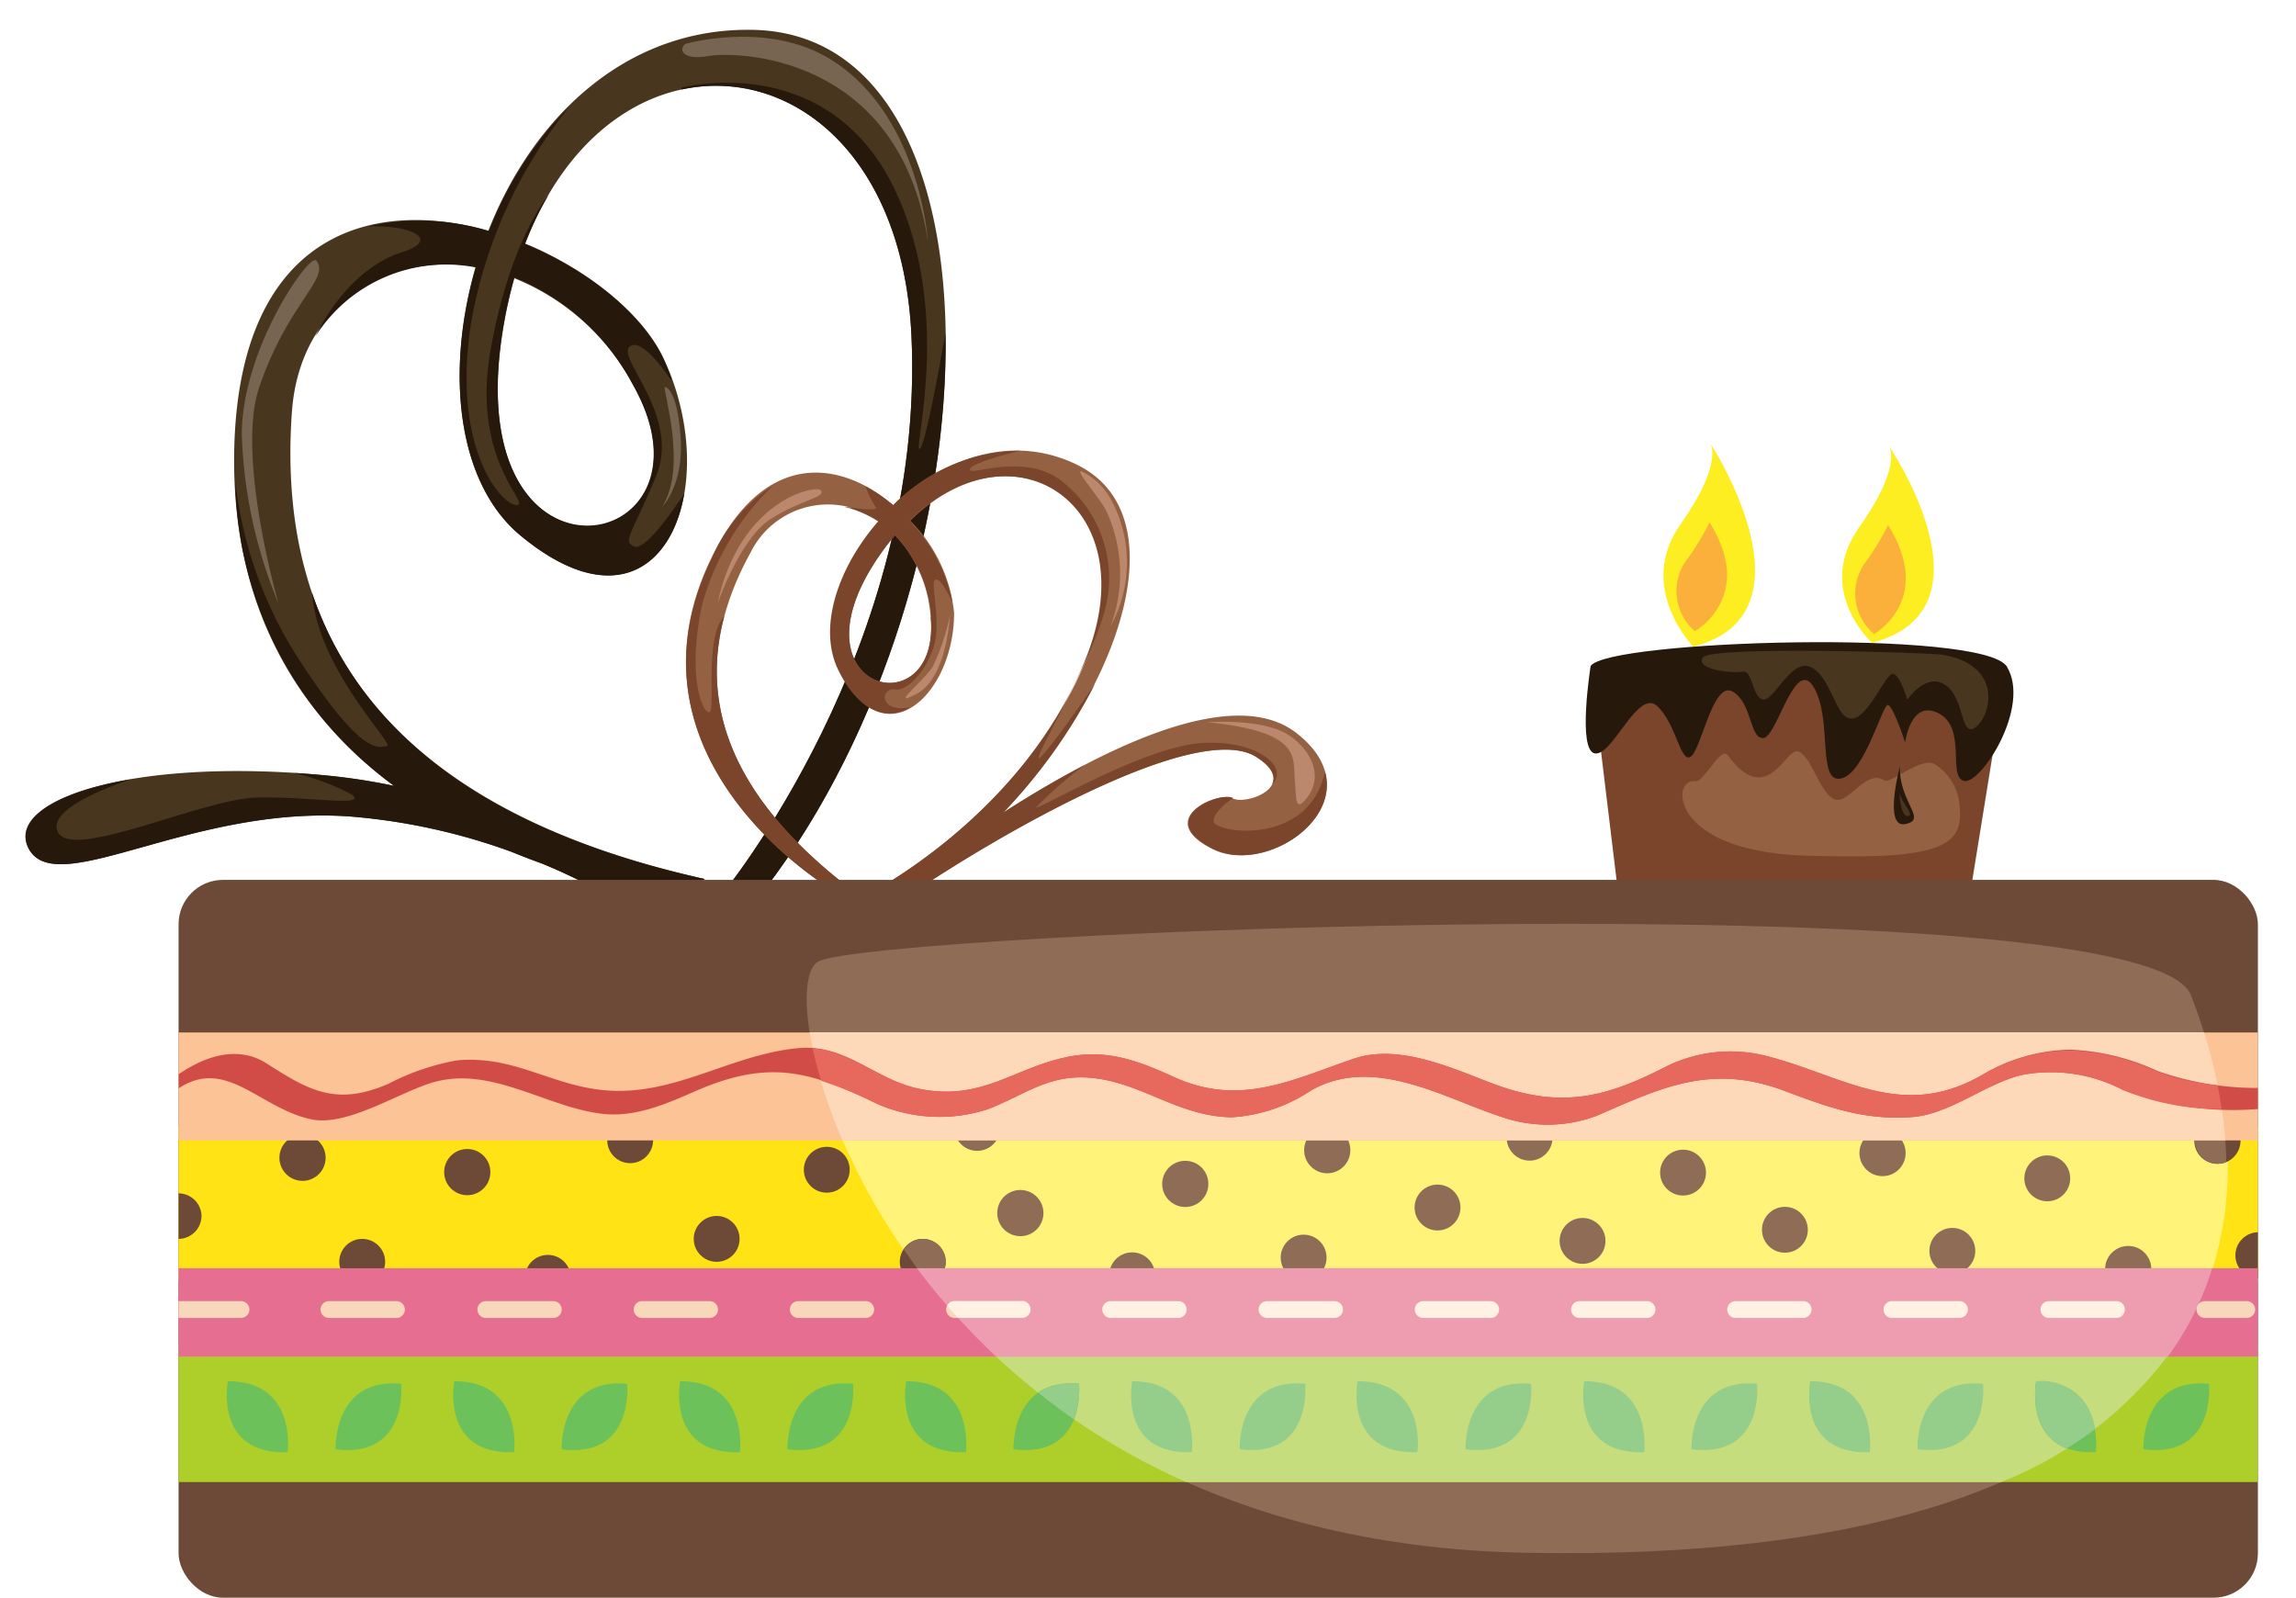 <svg xmlns="http://www.w3.org/2000/svg" viewBox="-1.51 -1.77 136.16 94.75"><title>Depositphotos_9104045_02</title><g data-name="Layer 2"><g data-name="Layer 1"><path d="M43.16 0C35.48-.16 30 5.4 27.45 11.92c-7-2-14.8.24-15.07 13-.2 9.78 4.21 16 9.46 19.91a36.28 36.28 0 0 0-3.94-.61C6.08 43.09-1.51 45.78.25 48.65s9.69-2.67 19-2a36.44 36.44 0 0 1 9.59 2.1c.61.25 1.21.48 1.79.69A32.55 32.55 0 0 1 35 51.62l1.33-.62c1.36.27 2.2.36 2.2.36l1.76-1c-18.2-4.08-25.48-13.79-24.49-27.69.45-6.35 5.6-9.48 10.9-8.63-1.81 6.26-1.1 12.85 2.67 15.96 8.27 6.84 12.13-2.65 8.49-10.48-1.22-2.63-4.45-5.28-8.22-6.84C35.15-1.77 51.72.86 52.54 18.09c.88 18.53-11.25 33.2-11.25 33.2l2.53-.29c13.9-18.13 15-50.67-.66-51zM36 21c6 10.48-11.36 13.57-7.39-4.74.11-.53.24-1 .38-1.53A13.81 13.81 0 0 1 36 21z" fill="#49361f"/><path d="M41.51 51l-.23.29h.36a1.78 1.78 0 0 0-.13-.29z" fill="#26190c"/><path d="M17 33.4c.31 4.5 4.92 9 4.44 9.07s-1.41.66-5-4.8a24.44 24.44 0 0 1-4-10.92 22.76 22.76 0 0 0 9.44 18.09 36.28 36.28 0 0 0-3.94-.61c-.69-.07-1.36-.12-2-.16a14.07 14.07 0 0 1 3.43 1.29c.91.75-2.56.08-5.71.17S2.85 49.25 1.94 47.6c-.71-1.29 2.73-2.62 4.3-3.15-4.66.79-7 2.46-6 4.2 1.77 2.87 9.69-2.67 19-2a36.44 36.44 0 0 1 9.59 2.1c.61.25 1.21.48 1.79.69A32.55 32.55 0 0 1 35 51.62l1.33-.62c1.36.27 2.2.36 2.2.36l1.76-1C27.21 47.48 19.79 41.62 17 33.4z" fill="#26190c"/><path d="M54.56 18c-.36 2-1.26 7-1.56 6.85S55.08 16.27 51.32 9c-4.08-7.78-12.41-5.58-12.41-5.58v.12C45.24 2.17 52 7.22 52.54 18.09c.88 18.53-11.25 33.2-11.25 33.2l2.53-.29c7.18-9.34 10.9-22.45 10.74-33z" fill="#26190c"/><path d="M98.91 36.58s-3.41-3.49-.77-7.24 1.76-4.85 1.76-4.85 6.62 10.11-.99 12.09z" fill="#fcee21"/><path d="M99.87 29.21a15.81 15.81 0 0 1-1.24 2.07 3.14 3.14 0 0 0 .37 4.38s3.64-2.03.87-6.45z" fill="#fbb03b"/><path d="M109.51 36.35s-3.42-3.09-.77-6.84 1.76-4.85 1.76-4.85 6.62 9.7-.99 11.69z" fill="#fcee21"/><path d="M110.46 29.37a16.17 16.17 0 0 1-1.24 2.07 3.14 3.14 0 0 0 .41 4.39s3.6-2.03.83-6.46z" fill="#fbb03b"/><path d="M105.26 37.06a108.11 108.11 0 0 0-12.44.66l1.63 13.46 20.74.88 2.32-14.34a102.32 102.32 0 0 0-12.25-.66z" fill="#7a452b"/><path d="M75.37 41.7c-3.84-3-11.86 1.16-17.38 4.72C65 39 68.42 28.74 62.34 25.78c-3.9-1.89-8-.32-10.87 2.41-3.12-2.66-7.65-3.37-10.79 3.12C34.83 43.35 47.84 51 47.84 51H49c-8.37-6.38-9.81-13.08-6-20a5.12 5.12 0 0 1 7.62-1.86c-2.4 2.75-3.58 6.3-2.38 8.79 2.63 5.46 6.85 1.5 6.83-3.37a9 9 0 0 0-2.6-5.45c6.23-6.11 14.1-.86 10.46 8.17C59 47 49.28 51.64 49.28 51.64l1.38.43c.55-.29 1.09-.61 1.62-.94v.28c5-3.42 17.21-10.59 20.74-8.27 2.61 1.71-.66 2.87-1.44 2.43s-4.74 1.21-1.21 3 9.96-3.01 5-6.87zM51 30.66c.18-.24.37-.47.56-.69a7.79 7.79 0 0 1 2.12 4.87c.62 6.77-8.99 4.28-2.68-4.18z" fill="#956143"/><path d="M69.69 42.3c-3.53.28-9.65 4-9.76 3.81a22.75 22.75 0 0 1 2.9-2.52 62.41 62.41 0 0 0-4.84 2.83 32.17 32.17 0 0 0 5.43-7.62c-.51.74-3.08 4.44-3.33 4.39s3-5.52 3.86-8.55a7.31 7.31 0 0 0-2.37-7.78c-2.21-1.87-5.52-.39-5.57-.77s2.44-1 3-1.13a10.74 10.74 0 0 0-7.56 3.23 9.31 9.31 0 0 0-1.64-1.12 6.49 6.49 0 0 0 .6 1.22c.28.33-1.71 0-1.71 0h-.13a6.57 6.57 0 0 1 2 .86c-2.4 2.75-3.58 6.3-2.38 8.79s2.91 3.06 4.27 2.24c-1.86.34-1.77-1.18-.89-1.06s2.15-1.53 2.4-3-.33-3.43 0-3.52.81 1 1 1.34a9.69 9.69 0 0 0-2.55-4.83c6.23-6.11 14.1-.86 10.46 8.17C59 47 49.28 51.64 49.28 51.64l1.38.43c.55-.29 1.09-.61 1.62-.94v.28c5-3.42 17.21-10.59 20.74-8.27 1 .63 1.12 1.19.91 1.61 1.07-1.05-1-2.7-4.24-2.45zm-16-7.47c.58 6.78-9 4.28-2.67-4.17.18-.24.37-.47.56-.69a7.79 7.79 0 0 1 2.14 4.87z" fill="#7a452b"/><path d="M47.84 51H49c-6.84-5.22-9.05-10.65-7.56-16.22-1.22 1.27-.47 5.69-.9 5.69s-1.32-2.32-.39-6.45a15.46 15.46 0 0 1 4.19-7 9.55 9.55 0 0 0-3.64 4.34C34.83 43.35 47.84 51 47.84 51z" fill="#7a452b"/><path d="M77.07 44c-1 4.52-6.61 3.6-6.61 2.94s1.16-1.38 1.16-1.38c-.77-.44-4.74 1.21-1.21 3 2.84 1.44 7.53-1.4 6.66-4.56z" fill="#7a452b"/><rect x="9.08" y="50.41" width="123.31" height="42.57" rx="2.63" ry="2.63" fill="#6d4a37"/><path d="M128.42 57.25c-2.65-6.84-78.09-3.75-81.4-2s4.42 34.44 42.13 35.07c39.49.68 45.5-16.99 39.27-33.07z" fill="#8f6c56"/><path fill="#ffe315" d="M9.08 65h123.31v9.21H9.08z"/><path d="M53.46 74.21h76a20.45 20.45 0 0 0 1-9.21H48.1a37.77 37.77 0 0 0 5.36 9.21z" fill="#fff37a"/><path fill="#aece29" d="M9.08 78.07h123.31v8.05H9.08z"/><path d="M56.92 78.07a40.67 40.67 0 0 0 11.91 8.05h48.34a23 23 0 0 0 10.29-8.05z" fill="#c6dd7d"/><circle cx="16.43" cy="66.89" r="1.37" fill="#6d4a37"/><circle cx="26.2" cy="67.74" r="1.37" fill="#6d4a37"/><circle cx="19.97" cy="73.06" r="1.36" fill="#6d4a37"/><path d="M10.44 70.33A1.37 1.37 0 0 0 9.08 69v2.7a1.37 1.37 0 0 0 1.36-1.37z" fill="#6d4a37"/><circle cx="40.99" cy="71.7" r="1.36" fill="#6d4a37"/><circle cx="47.52" cy="67.6" r="1.36" fill="#6d4a37"/><circle cx="53.21" cy="73.06" r="1.36" fill="#6d4a37"/><path d="M53.21 71.7a1.34 1.34 0 0 0-1.12.63c.44.63.88 1.26 1.37 1.88h.45a1.34 1.34 0 0 0 .67-1.14 1.37 1.37 0 0 0-1.37-1.37z" fill="#8f6c56"/><circle cx="59" cy="70.17" r="1.37" fill="#8f6c56"/><circle cx="56.44" cy="65.12" r="1.36" fill="#8f6c56"/><circle cx="68.78" cy="68.44" r="1.37" fill="#8f6c56"/><circle cx="65.63" cy="73.86" r="1.36" fill="#8f6c56"/><circle cx="75.8" cy="72.81" r="1.36" fill="#8f6c56"/><circle cx="77.2" cy="66.44" r="1.37" fill="#8f6c56"/><circle cx="83.74" cy="69.84" r="1.36" fill="#8f6c56"/><circle cx="92.34" cy="71.82" r="1.36" fill="#8f6c56"/><circle cx="89.2" cy="65.7" r="1.36" fill="#8f6c56"/><circle cx="98.3" cy="67.77" r="1.36" fill="#8f6c56"/><circle cx="104.34" cy="71.16" r="1.36" fill="#8f6c56"/><circle cx="110.13" cy="66.61" r="1.37" fill="#8f6c56"/><circle cx="114.27" cy="72.41" r="1.36" fill="#8f6c56"/><circle cx="124.7" cy="73.49" r="1.37" fill="#8f6c56"/><circle cx="119.9" cy="68.11" r="1.36" fill="#8f6c56"/><circle cx="129.99" cy="65.88" r="1.37" fill="#6d4a37"/><path d="M130.51 67.14c0-.71-.05-1.42-.13-2.14H129a1.35 1.35 0 0 0-.34.88 1.36 1.36 0 0 0 1.88 1.26z" fill="#8f6c56"/><path d="M132.39 71.31h-.08a1.37 1.37 0 0 0 0 2.73h.08z" fill="#6d4a37"/><circle cx="30.98" cy="74.01" r="1.36" fill="#6d4a37"/><circle cx="35.86" cy="65.85" r="1.36" fill="#6d4a37"/><path fill="#e56e91" d="M9.08 73.44h123.31v5.24H9.08z"/><path d="M129.68 73.44H52.87a39.5 39.5 0 0 0 4.7 5.24h69.48a17.55 17.55 0 0 0 2.63-5.24z" fill="#ee9cb0"/><path fill="#fcc397" d="M9.08 59.46h123.31v6.4H9.08z"/><path d="M48.46 65.85h82a28.63 28.63 0 0 0-1.27-6.4H46.51a27 27 0 0 0 1.95 6.4z" fill="#fed9b9"/><path d="M12 80.14s-.84 4.37 3.54 4.21c.02 0 .56-4.23-3.54-4.21z" fill="#6cc15b"/><path d="M22.28 80.29s.46 4.43-3.89 3.89c0 0-.17-4.26 3.89-3.89z" fill="#6cc15b"/><path d="M25.43 80.14s-.84 4.37 3.54 4.21c.03 0 .53-4.23-3.54-4.21z" fill="#6cc15b"/><path d="M35.68 80.29s.46 4.43-3.88 3.89c0 0-.17-4.26 3.88-3.89z" fill="#6cc15b"/><path d="M38.83 80.14s-.84 4.37 3.54 4.21c0 0 .53-4.23-3.54-4.21z" fill="#6cc15b"/><path d="M49.08 80.29s.46 4.43-3.89 3.89c.01 0-.19-4.26 3.89-3.89z" fill="#6cc15b"/><path d="M52.23 80.14s-.84 4.37 3.54 4.21c0 0 .54-4.23-3.54-4.21z" fill="#6cc15b"/><path d="M62.48 80.29s.46 4.43-3.89 3.89c.01 0-.16-4.26 3.89-3.89z" fill="#6cc15b"/><path d="M60.06 80.82c.68.54 1.38 1.07 2.12 1.58a5 5 0 0 0 .3-2.1 3.53 3.53 0 0 0-2.42.52z" fill="#95cd8b"/><path d="M65.63 80.14s-.84 4.37 3.54 4.21c0 0 .53-4.23-3.54-4.21z" fill="#95cd8b"/><path d="M75.89 80.29s.46 4.43-3.88 3.89c-.01 0-.18-4.26 3.88-3.89z" fill="#95cd8b"/><path d="M79 80.14s-.84 4.37 3.54 4.21c.03 0 .57-4.23-3.54-4.21z" fill="#95cd8b"/><path d="M89.29 80.29s.46 4.43-3.89 3.89c0 0-.17-4.26 3.89-3.89z" fill="#95cd8b"/><path d="M92.44 80.14s-.84 4.37 3.56 4.21c0 0 .51-4.23-3.56-4.21z" fill="#95cd8b"/><path d="M102.69 80.29s.46 4.43-3.89 3.89c0 0-.17-4.26 3.89-3.89z" fill="#95cd8b"/><path d="M105.84 80.14s-.84 4.37 3.54 4.21c-.01 0 .53-4.23-3.54-4.21z" fill="#95cd8b"/><path d="M116.09 80.29s.46 4.43-3.88 3.89c-.01 0-.21-4.26 3.88-3.89z" fill="#95cd8b"/><path d="M119.24 80.14s-.84 4.37 3.54 4.21c-.01 0 .53-4.23-3.54-4.21z" fill="#6cc15b"/><path d="M119.24 80.14s-.57 3.05 1.79 4q.89-.55 1.69-1.14a3.17 3.17 0 0 0-3.48-2.86z" fill="#95cd8b"/><path d="M129.49 80.29s.46 4.43-3.89 3.89c0 0-.17-4.26 3.89-3.89z" fill="#6cc15b"/><path d="M132.39 62.75a17.79 17.79 0 0 1-5.94-1 13.64 13.64 0 0 0-5.17-1.27A10.54 10.54 0 0 0 116 62c-4.81 2.75-8.3-.05-12.89-1.18a8.59 8.59 0 0 0-5.73.62c-3.76 1.94-6.42 2.57-10.5 1-2.4-.92-5.5-2.32-8.12-1.42-3.67 1.26-6.69 2.83-10.55 1.13-2.17-1-4.07-1.73-6.46-1.23-3.17.66-5.06 2.63-8.75 1.88-2.59-.52-4.33-2.68-7.19-2.41-4.09.39-7.41 2.93-11.62 2.48-3.11-.33-5.25-2.05-8.58-1.76a14.3 14.3 0 0 0-4.1 1.4c-3.07 1.32-4.68.41-7.2-1.21-1.69-1.08-3.6-.47-5.22.63v.84c2.84-1.88 4.83 1.23 7.91 1.85 2.21.42 5.39-1.77 7.39-2.26 3.4-.84 6.6 1.58 9.89 1.93 1.93.2 3.76-.61 5.47-1.36 4.42-1.93 6.86-1.13 10.74.75a9.25 9.25 0 0 0 6.61.32c2.35-.92 3.73-2.21 6.52-1.8s4.88 2.24 7.91 2.29a9.54 9.54 0 0 0 4.72-1.6c3.75-2.12 7.93.51 11.45 1.63a8.3 8.3 0 0 0 5.48-.12c3.87-1.69 6.74-3.07 11-1.53 2.66 1 4.77 1.8 7.66 1.61 2.27-.15 4.41-2 6.55-2.5a9.21 9.21 0 0 1 6 .89 18.47 18.47 0 0 0 8 1.13z" fill="#d14c46"/><path d="M130 62.59a14.74 14.74 0 0 1-3.55-.8 13.64 13.64 0 0 0-5.17-1.27A10.54 10.54 0 0 0 116 62c-4.81 2.75-8.3-.05-12.89-1.18a8.59 8.59 0 0 0-5.73.62c-3.76 1.94-6.42 2.57-10.5 1-2.4-.92-5.5-2.32-8.12-1.42-3.67 1.26-6.69 2.83-10.55 1.13-2.17-1-4.07-1.73-6.46-1.23-3.17.66-5.06 2.63-8.75 1.88-2.31-.47-4-2.22-6.31-2.4.12.6.29 1.25.49 1.92a24.35 24.35 0 0 1 3.37 1.4 9.25 9.25 0 0 0 6.55.28c2.35-.92 3.73-2.21 6.52-1.8s4.88 2.24 7.91 2.29a9.54 9.54 0 0 0 4.72-1.6c3.75-2.12 7.93.51 11.45 1.63a8.3 8.3 0 0 0 5.48-.12c3.87-1.69 6.74-3.07 11-1.53 2.66 1 4.77 1.8 7.66 1.61 2.27-.15 4.41-2 6.55-2.5a9.21 9.21 0 0 1 6 .89 15 15 0 0 0 5.85 1.13q-.1-.7-.24-1.41z" fill="#e7685d"/><path d="M131.73 76.39h-2.48a.5.5 0 1 1 0-1h2.48a.5.5 0 0 1 0 1z" fill="#f9d7bb"/><path d="M124 76.39h-4a.5.5 0 1 1 0-1h4a.5.5 0 0 1 0 1z" fill="#fff1e4"/><path d="M114.69 76.39h-4a.5.5 0 1 1 0-1h4a.5.5 0 1 1 0 1z" fill="#fff1e4"/><path d="M105.42 76.39h-4a.5.5 0 0 1 0-1h4a.5.5 0 0 1 0 1z" fill="#fff1e4"/><path d="M96.16 76.39h-4a.5.5 0 1 1 0-1h4a.5.5 0 0 1 0 1z" fill="#fff1e4"/><path d="M86.89 76.39h-4a.5.5 0 1 1 0-1h4a.5.5 0 0 1 0 1z" fill="#fff1e4"/><path d="M77.63 76.39h-4a.5.5 0 1 1 0-1h4a.5.5 0 0 1 0 1z" fill="#fff1e4"/><path d="M68.36 76.39h-4a.5.5 0 1 1 0-1h4a.5.5 0 1 1 0 1z" fill="#fff1e4"/><path d="M59.1 76.39h-4a.5.5 0 1 1 0-1h4a.5.5 0 0 1 0 1z" fill="#f9d7bb"/><path d="M59.1 75.39h-4a.49.49 0 0 0-.44.28l.63.71h3.81a.5.5 0 0 0 0-1z" fill="#fff1e4"/><path d="M49.83 76.39h-4a.5.5 0 0 1 0-1h4a.5.5 0 1 1 0 1z" fill="#f9d7bb"/><path d="M40.57 76.39h-4a.5.5 0 1 1 0-1h4a.5.5 0 0 1 0 1z" fill="#f9d7bb"/><path d="M31.3 76.39h-4a.5.5 0 1 1 0-1h4a.5.5 0 1 1 0 1z" fill="#f9d7bb"/><path d="M22 76.39h-4a.5.5 0 1 1 0-1h4a.5.5 0 1 1 0 1z" fill="#f9d7bb"/><path d="M12.77 75.39H9.08v1h3.7a.5.5 0 1 0 0-1z" fill="#f9d7bb"/><path d="M26.71 14.09C24.89 20.3 25.6 26.89 29.37 30c5.41 4.47 8.93 2 9.7-2.5-.55.84-2.35 3.48-3 3.13s-.17-.58 1.32-4.14-2.32-7-1.57-7.69 2.48 2 2.48 2v-.14c-.14-.38-.29-.76-.46-1.13-1.22-2.63-4.45-5.28-8.22-6.84A19.44 19.44 0 0 1 31 9.83s-2.26 2.61-3.42 9.17 2.4 9.1 1.57 9.18-3.89-3.23-2.73-10.75A28.1 28.1 0 0 1 32.3 4.5a21.74 21.74 0 0 0-4.81 7.43 14 14 0 0 0-7.17-.27c2.6-.1 4.33.79 2 1.53-3.39 1.08-5.13 5-5.13 5a9.17 9.17 0 0 1 9.52-4.1zm1.9 2.12c.11-.53.24-1 .38-1.53A13.81 13.81 0 0 1 36 21c5.95 10.44-11.37 13.53-7.4-4.78z" fill="#26190c"/><path d="M39.14.83c-.44.33-.17 1 1.38.72s11.31-.17 13 11c0 0-.5-7.87-6.12-11-3.69-2.04-8.26-.72-8.26-.72z" fill="#776551"/><path d="M37.92 21.18c-.17.05 1.38 4.74-.17 7.11 0 0 1.32-1.27 1.1-4.19s-.93-2.92-.93-2.92z" fill="#776551"/><path d="M17.24 13.68c-.39-.46-4.41 5.24-4.41 10.31A28.37 28.37 0 0 0 15 34s-2.5-8.62-1.16-12.74c1.69-5.04 4.28-6.53 3.4-7.58z" fill="#776551"/><path d="M62.61 26.17c-.33 0 .83 1.24 1.45 2.28a8.84 8.84 0 0 1 .29 6.91 7.82 7.82 0 0 0 .08-7.4 4 4 0 0 0-1.82-1.79z" fill="#bc886d"/><path d="M47.16 27.3c-.3-.32-4.8.55-6.12 6.73 0 0 1.32-3.83 3.12-5s3.38-1.31 3-1.73z" fill="#bc886d"/><path d="M54.82 34.72s-.16 3.67-1.93 4.63.33-.69.91-1.57a12.76 12.76 0 0 0 1.02-3.06z" fill="#bc886d"/><path d="M70.1 41.06s3.15-.24 4.71.7c1.37.83 2.36 2.57 1 4-.56.61-.45-.53-.54-1.41-.08-1.26.29-2.75-5.17-3.29z" fill="#bc886d"/><path d="M92.82 37.73s-.8 5 .25 5.18 2.54-3.86 3.69-2.81 1.38 3.42 2 3 1.32-4.52 2.48-3.86 1 2.81 1.82 2.76 1.88-4.91 3-3 .17 5.68 1.6 5.4 2.48-4.52 2.81-4.36 1 2.21 1 2.21.33-2.59 2-1.71.5 3.75 1.49 4 4-4.4 2.54-6.78c-1.38-2.24-23.71-1.58-24.68-.03z" fill="#26190c"/><path d="M114.69 45.94a3.13 3.13 0 0 0-1.54-2.43c-.83-.33-2.61 1.25-2.92 1-1.1-.72-2.15 1.54-3 1.1s-1.32-2.54-2.09-2.81-1.82 3.42-4.19.22c-.41-.56-1.41 1.62-1.93 1.54-1.43-.22-1.6 4.14 6.51 4.41s9.47-.54 9.16-3.03z" fill="#956143"/><path d="M111.16 43.68s-1 3.7.33 3.42-.39-1.27-.33-3.42z" fill="#26190c"/><path d="M113.7 37.06c-.71-.12-13.79-.55-14.23.17s1.77.94 2.37.83.55 1.54 1.21 1.65 1.71-2.59 2.92-1.87 1.38 3.09 2.37 3 2-2.76 2.43-2.65.83 1.54.83 1.54 1.1-1.66 2.26-.88.88 3.25 1.82 2.48 1.55-3.66-1.98-4.27z" fill="#49361f"/><path d="M111.13 45.25s.06 1.41.5 1.38-.42-.88-.5-1.38z" fill="#49361f"/></g></g></svg>